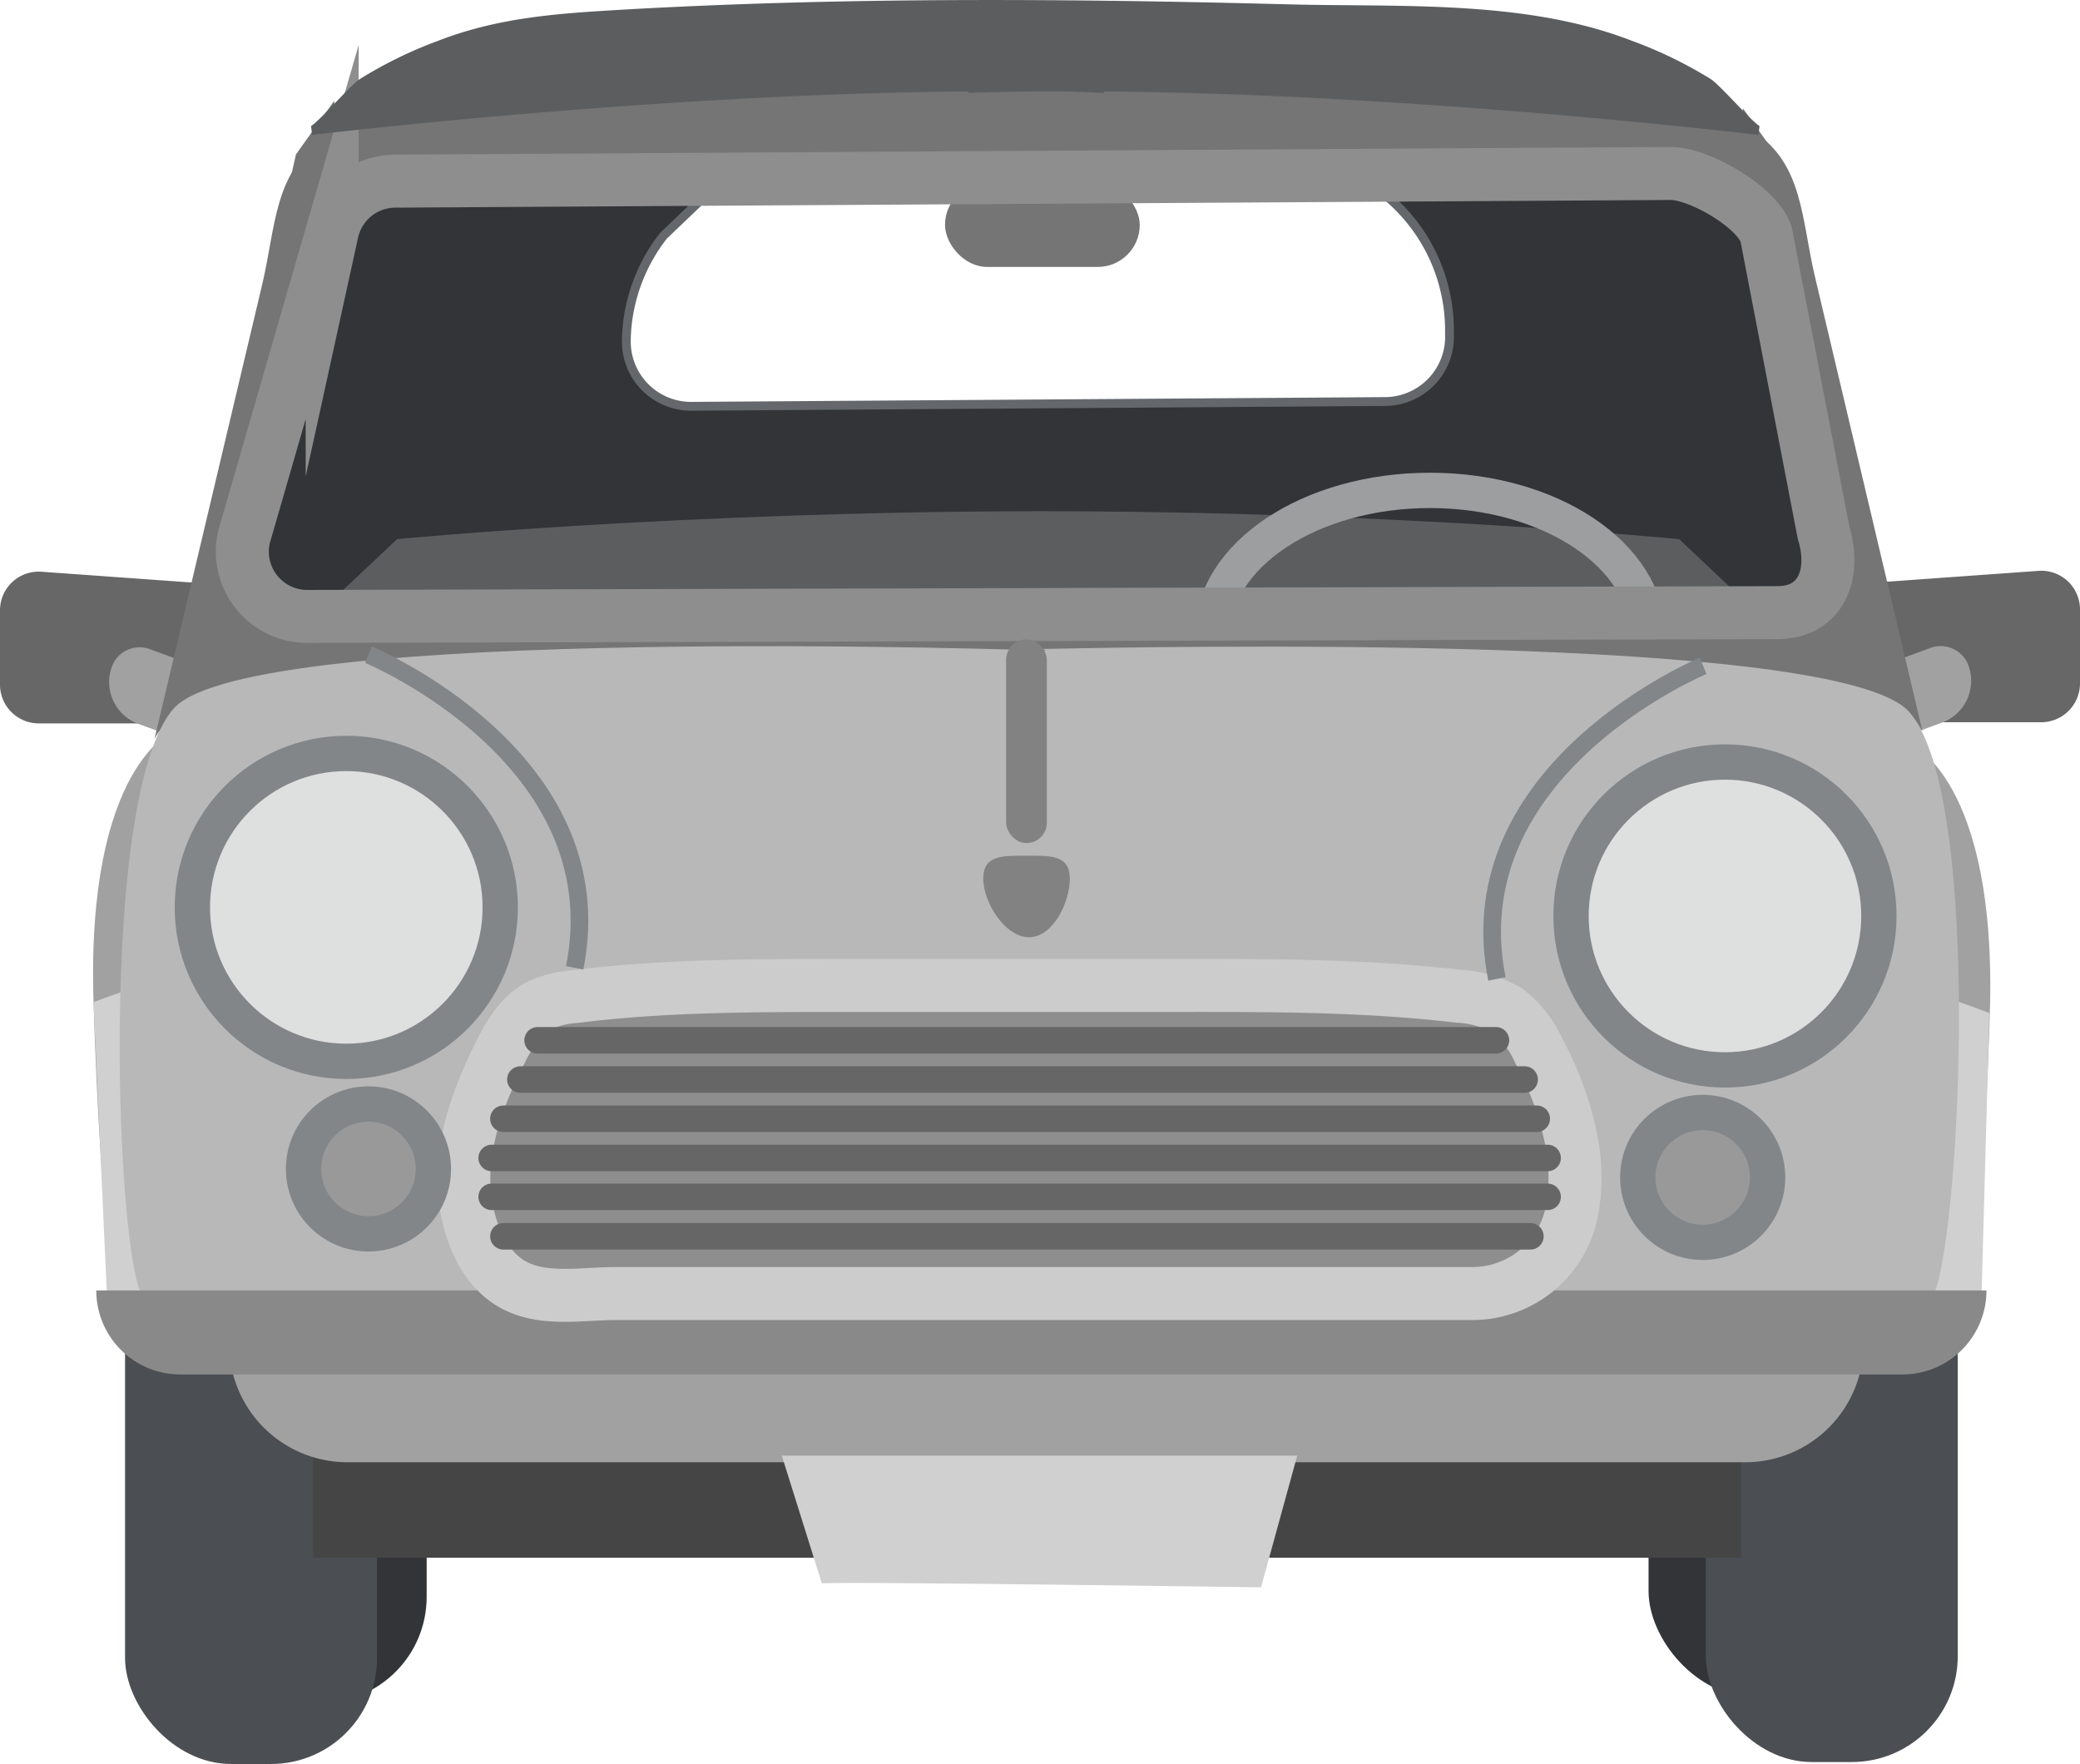 <svg xmlns="http://www.w3.org/2000/svg" viewBox="0 0 235.51 199.71"><defs><style>.cls-1,.cls-5{fill:#323437;}.cls-2{fill:#4b4e52;}.cls-3{fill:#676767;}.cls-4{fill:#a1a1a1;}.cls-5{stroke:#64686d;}.cls-12,.cls-14,.cls-16,.cls-17,.cls-19,.cls-5,.cls-7,.cls-8{stroke-miterlimit:10;}.cls-6{fill:#d0d0d0;}.cls-7{fill:#5b5d5f;stroke:#5b5d5f;}.cls-12,.cls-19,.cls-8{fill:none;}.cls-8{stroke:#9d9e9f;}.cls-16,.cls-17,.cls-8{stroke-width:4px;}.cls-9{fill:#757575;}.cls-10{fill:#b8b8b8;}.cls-11{fill:#454545;}.cls-12{stroke:#8e8e8e;}.cls-12,.cls-14{stroke-width:6px;}.cls-13{fill:#898989;}.cls-14{fill:#8e8e8e;stroke:#ccc;}.cls-15{fill:#666;}.cls-16{fill:#dedfdf;}.cls-16,.cls-17,.cls-19{stroke:#838689;}.cls-17{fill:#999;}.cls-18{fill:#828282;}.cls-19{stroke-width:2px;}</style></defs><g id="Layer_2" data-name="Layer 2"><g id="Scene_01" data-name="Scene 01"><rect class="cls-1" x="19.78" y="130.1" width="28.53" height="62.69" rx="12"/><rect class="cls-1" x="186.66" y="129.45" width="28.53" height="62.69" rx="12"/><rect class="cls-2" x="193.14" y="136.8" width="28.53" height="62.69" rx="12"/><rect class="cls-2" x="14.16" y="137.02" width="28.53" height="62.69" rx="12"/><path class="cls-3" d="M21.85,81.9H4.39A4.39,4.39,0,0,1,0,77.51V69.1a4.38,4.38,0,0,1,4.7-4.37l18,1.29a4.39,4.39,0,0,1,4.06,4.68l-.5,7.12A4.39,4.39,0,0,1,21.85,81.9Z"/><path class="cls-4" d="M15.25,74.41h6.93a3.34,3.34,0,0,1,3.34,3.34v1.71a3.34,3.34,0,0,1-3.34,3.34H17a5.05,5.05,0,0,1-5.05-5.05v0a3.34,3.34,0,0,1,3.34-3.34Z" transform="translate(28.19 -1.64) rotate(20.12)"/><path class="cls-3" d="M213.66,81.77h17.46a4.4,4.4,0,0,0,4.39-4.39V69a4.38,4.38,0,0,0-4.7-4.37l-18,1.29a4.38,4.38,0,0,0-4.06,4.68l.49,7.11A4.4,4.4,0,0,0,213.66,81.77Z"/><path class="cls-4" d="M215,74.28h5.22a3.34,3.34,0,0,1,3.34,3.34v1.71a3.34,3.34,0,0,1-3.34,3.34h-6.93A3.34,3.34,0,0,1,210,79.34v0A5.05,5.05,0,0,1,215,74.28Z" transform="translate(447.35 77.59) rotate(159.88)"/><path class="cls-5" d="M41.72,19.21l-16,45,3,7.35H139.86l67.88-1.73,1.73-11.24-13-44.1-45.83,2.17,6.69,5.82a19.79,19.79,0,0,1,6.79,14.75v.56a7.34,7.34,0,0,1-7.27,7.67L78.3,46a7.33,7.33,0,0,1-7.38-7.55v-.16a19.8,19.8,0,0,1,4.22-11.62L88.41,14Z"/><path class="cls-4" d="M19.67,82.76s-9.94,3.89-9.08,30.7,2.6,34.37,2.6,34.37L19,145.67Z"/><path class="cls-4" d="M216.22,84.17s9.94,3.89,9.08,30.69-2.59,34.37-2.59,34.37l-5.84-2.16Z"/><path class="cls-6" d="M17.08,111.51c-.87-.21-6.49,1.95-6.49,1.95l1.59,34.73,9-2.74Z"/><path class="cls-6" d="M218.76,112.7c.86-.22,6.49,2,6.49,2l-.94,33.83-9.66-1.84Z"/><path class="cls-7" d="M186.89,69l10.8-.13-7.78-7.35s-32.45-3.17-72.37-3.14-72.36,3.14-72.36,3.14L37.4,68.84,48.2,69l-1,1.6,70.3-.8,70.31.8Z"/><ellipse class="cls-8" cx="161.91" cy="71.95" rx="24.64" ry="16.43"/><rect class="cls-9" x="107" y="20.71" width="22.05" height="9.51" rx="4.76"/><path class="cls-9" d="M37.83,11.43l-4.32,6.05L20.1,77.14l34.16-6,137.48,1.73s22,2.16,25.94,9.94L205.49,31.28c-1.52-6.41-1.32-12.73-6.91-16.36-3.07-2-6.3-3.77-9.43-5.65L113.92,8l3.89,12.1,66.58-1.29,11.67,2.16,4.33,7.35,6.48,32.86-2.59,7.78-69.18.43-73.49-.43L37.4,70.66,29.18,65.9l.87-13.83,9.08-31.56-1.3-9.08"/><path class="cls-9" d="M197.36,12.29l4.32,6.05,13.41,61-33.73-3.89H43s-21.62.43-25.51,8.22L29.7,32.15c1.52-6.41,1.32-12.73,6.91-16.36,3.07-2,6.29-3.78,9.43-5.66L117.38,8l3,13-69.6-1.3L39.13,21.8,34.8,29.15,28.32,62l2.59,7.78,69.17.43,73.5-.43,24.21,1.73L206,66.77l-.87-13.84-9.08-31.56,1.3-9.08"/><path class="cls-10" d="M216.17,80.6c-8-9-86.11-7.36-98.14-7.13l.43.19s-90.14-3.2-98.79,6.55-6.48,63.19-3.46,66.58l100.45,2.09v.24l102-2.12C221.72,143.61,224.81,90.35,216.17,80.6Z"/><rect class="cls-11" x="35.45" y="161.01" width="161.69" height="15.35"/><path class="cls-12" d="M27.61,60.86l10-34.59a7.33,7.33,0,0,1,7.17-5.76l144.4-.87c3.22,0,9.86,3.83,10.8,6.92l6.49,33.72c1.44,4.71-.26,9.07-5.19,9.08L34.8,69.79A7.35,7.35,0,0,1,27.61,60.86Z"/><path class="cls-4" d="M25.94,152.15H211a0,0,0,0,1,0,0v0a13.4,13.4,0,0,1-13.4,13.4H39.34a13.4,13.4,0,0,1-13.4-13.4v0a0,0,0,0,1,0,0Z"/><path class="cls-7" d="M124.3,9.85c35.89.23,74.86,4.93,74.86,4.93-.7-.08-4.65-4.7-5.72-5.4a47.8,47.8,0,0,0-8.81-4.28C172.78.47,158.69,1.31,146.18,1,121.11.34,95.8.16,70.75,1.58c-7.34.43-14.13.84-21,3.52A48,48,0,0,0,41,9.38c-1.07.7-5,5.32-5.72,5.4,0,0,39-4.7,74.86-4.93V10q3.5-.11,7.1-.15t7.1.15Z"/><path class="cls-13" d="M10.92,146.1h214a0,0,0,0,1,0,0v0a9.51,9.51,0,0,1-9.51,9.51h-195a9.51,9.51,0,0,1-9.51-9.51v0a0,0,0,0,1,0,0Z"/><path class="cls-6" d="M93.06,179.28,88.52,164.8h58.36l-4.1,14.91S92.74,179,93.06,179.28Z"/><path class="cls-14" d="M178.08,130a35.7,35.7,0,0,0-3.84-11,11.82,11.82,0,0,0-3.62-4.63,12.52,12.52,0,0,0-5.57-1.59c-10.55-1.23-21.21-1.22-31.83-1.21l-37.8,0c-10.13,0-20.29,0-30.35,1.26a11.62,11.62,0,0,0-4.15,1.07c-2,1.1-3.27,3.24-4.31,5.32-2.18,4.37-4,9.06-4.09,13.94-.06,3.92,1.21,8.88,4.4,11.48,3.56,2.9,8.35,1.81,12.87,1.81l34.3,0,62.59,0a11.47,11.47,0,0,0,11.26-9.15,19.51,19.51,0,0,0,.39-4.1A23.29,23.29,0,0,0,178.08,130Z"/><path class="cls-15" d="M60.87,119.28H169.38a1.5,1.5,0,0,0,0-3H60.87a1.5,1.5,0,0,0,0,3Z"/><path class="cls-15" d="M58.92,123.72H172.63a1.5,1.5,0,0,0,0-3H58.92a1.5,1.5,0,0,0,0,3Z"/><path class="cls-15" d="M57,128.16h117a1.5,1.5,0,0,0,0-3H57a1.5,1.5,0,0,0,0,3Z"/><path class="cls-15" d="M55.67,132.6H175.23a1.5,1.5,0,0,0,0-3H55.67a1.5,1.5,0,0,0,0,3Z"/><path class="cls-15" d="M55.67,137H175.23a1.5,1.5,0,0,0,0-3H55.67a1.5,1.5,0,0,0,0,3Z"/><path class="cls-15" d="M57,141.47H173.28a1.5,1.5,0,0,0,0-3H57a1.5,1.5,0,0,0,0,3Z"/><circle class="cls-16" cx="39.21" cy="102.73" r="17.43"/><circle class="cls-17" cx="41.72" cy="132.34" r="7.35"/><path class="cls-18" d="M121.13,99.48c0,2.7-1.91,6.63-4.62,6.63s-5.18-3.93-5.18-6.63,2.19-2.6,4.9-2.6S121.13,96.77,121.13,99.48Z"/><rect class="cls-18" x="113.92" y="72.39" width="4.61" height="23.06" rx="2.31"/><circle class="cls-16" cx="195.31" cy="103.7" r="17.43"/><circle class="cls-17" cx="192.79" cy="133.3" r="7.35"/><path class="cls-19" d="M41.72,74.12s28.1,11.67,23.35,35.45"/><path class="cls-19" d="M192.84,75.38s-28.1,11.67-23.35,35.45"/></g></g></svg>
